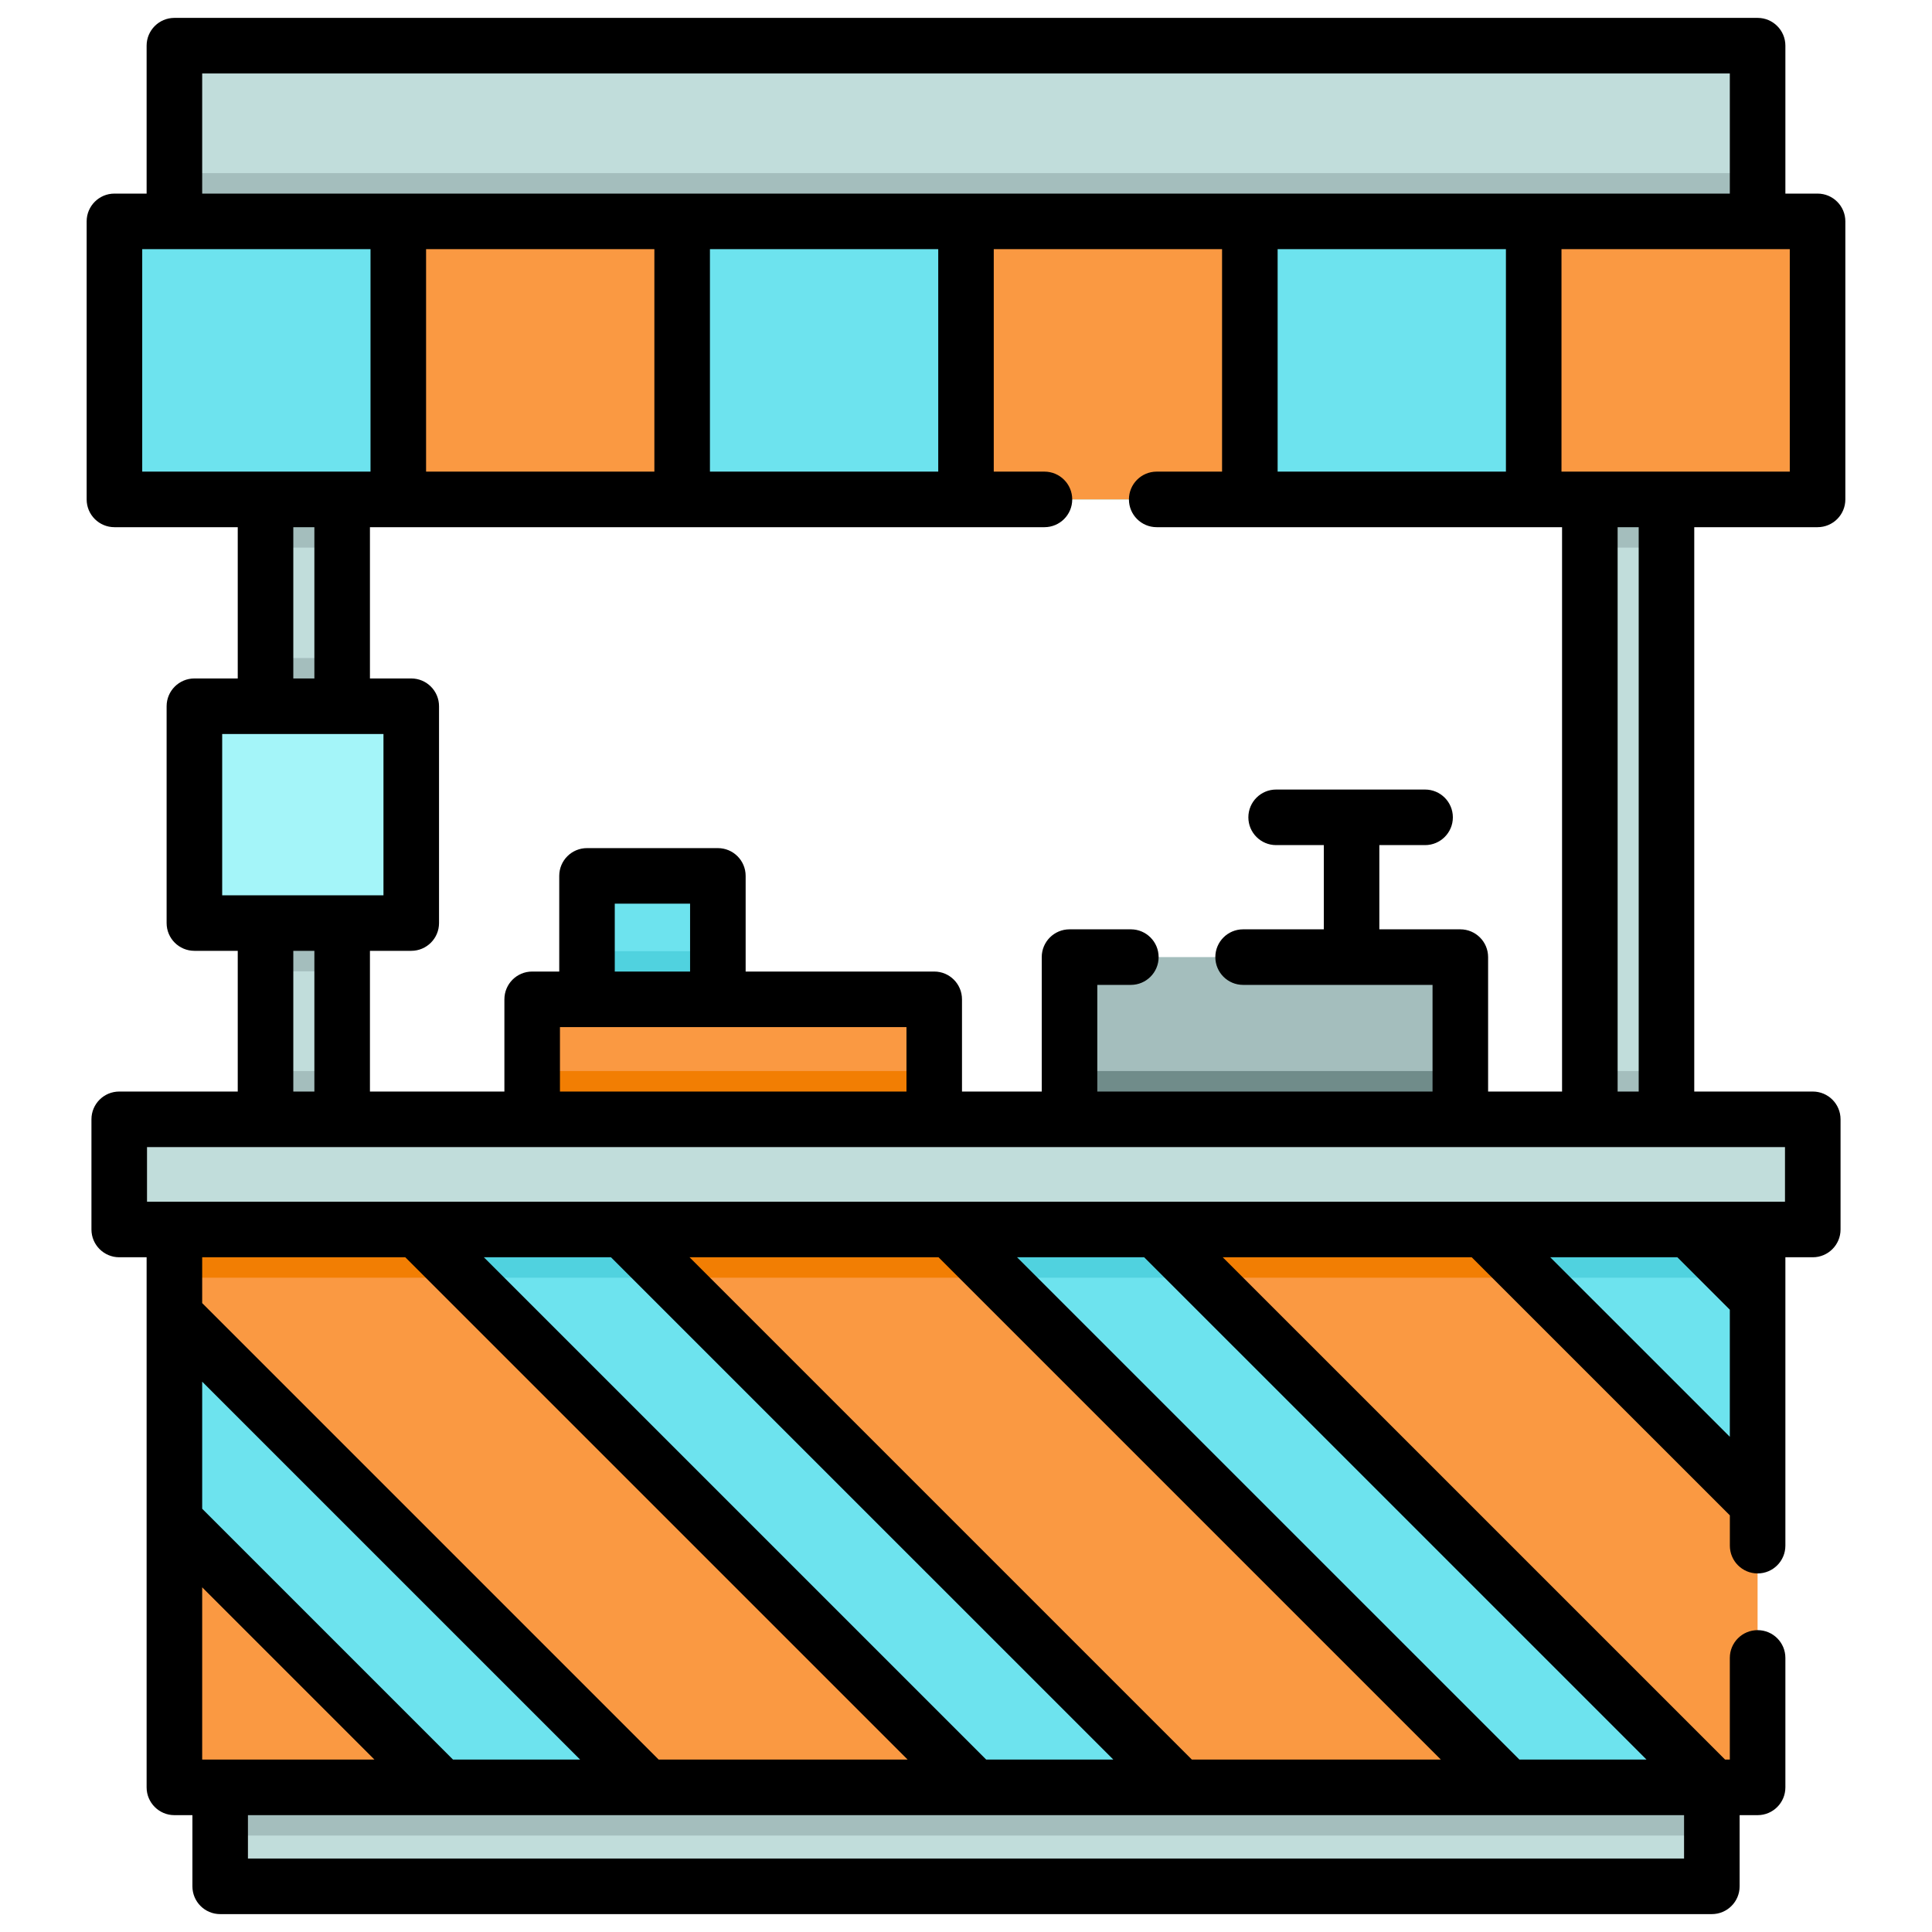 <svg width="54" height="54" viewBox="0 0 54 54" fill="none" xmlns="http://www.w3.org/2000/svg">
<g clip-path="url(#clip0_200_4549)">
<path d="M20.064 24.481H16.407V28.139H20.064V24.481Z" fill="#6DE3EE"/>
<path d="M20.064 26.586H16.407V28.139H20.064V26.586Z" fill="#50D2DF"/>
<path d="M26.112 27.932H14.874V31.935H26.112V27.932Z" fill="#FA9942"/>
<path d="M26.112 29.936H14.874V31.934H26.112V29.936Z" fill="#F27E03"/>
<path d="M47.846 49.405H6.154V52.724H47.846V49.405Z" fill="#C1DDDB"/>
<path d="M47.846 49.405H6.154V51.304H47.846V49.405Z" fill="#A4BEBD"/>
<path d="M40.816 26.751H29.893V31.726H40.816V26.751Z" fill="#A4BEBD"/>
<path d="M40.816 29.936H29.893V31.726H40.816V29.936Z" fill="#708C8A"/>
<path d="M49.125 33.1H4.875V49.958H49.125V33.1Z" fill="#FA9942"/>
<path d="M49.125 33.1H4.875V35.712H49.125V33.1Z" fill="#F27E03"/>
<path d="M18.089 49.958H12.341L4.875 42.492V36.743L18.089 49.958Z" fill="#6DE3EE"/>
<path d="M32.992 49.958H27.244L10.385 33.1H16.134L18.747 35.712L32.992 49.958Z" fill="#6DE3EE"/>
<path d="M18.747 35.712H12.998L10.385 33.1H16.134L18.747 35.712Z" fill="#50D2DF"/>
<path d="M47.895 49.958H42.147L27.901 35.712L25.289 33.1H31.037L33.65 35.712L47.895 49.958Z" fill="#6DE3EE"/>
<path d="M31.037 33.1L33.65 35.712H27.901L25.289 33.1H31.037Z" fill="#50D2DF"/>
<path d="M49.125 36.285V42.033L40.192 33.1H45.94L48.553 35.712L49.125 36.285Z" fill="#6DE3EE"/>
<path d="M48.553 35.712H42.804L40.192 33.1H45.94L48.553 35.712Z" fill="#50D2DF"/>
<path d="M9.564 12.94H7.421V32.55H9.564V12.94Z" fill="#C1DDDB"/>
<path d="M9.564 12.94H7.421V15.306H9.564V12.94Z" fill="#A4BEBD"/>
<path d="M9.564 29.936H7.421V32.549H9.564V29.936Z" fill="#A4BEBD"/>
<path d="M9.564 18.392H7.421V27.148H9.564V18.392Z" fill="#A4BEBD"/>
<path d="M46.579 12.94H44.436V32.55H46.579V12.94Z" fill="#C1DDDB"/>
<path d="M46.579 12.94H44.436V15.306H46.579V12.94Z" fill="#A4BEBD"/>
<path d="M46.579 29.936H44.436V32.549H46.579V29.936Z" fill="#A4BEBD"/>
<path d="M49.125 1.276H4.875V7.821H49.125V1.276Z" fill="#C1DDDB"/>
<path d="M49.125 4.839H4.875V7.821H49.125V4.839Z" fill="#A4BEBD"/>
<path d="M50.801 6.188H3.199V13.959H50.801V6.188Z" fill="#6DE3EE"/>
<path d="M19.066 6.188H11.133V13.959H19.066V6.188Z" fill="#FA9942"/>
<path d="M34.934 6.188H27V13.959H34.934V6.188Z" fill="#FA9942"/>
<path d="M50.801 6.188H42.867V13.959H50.801V6.188Z" fill="#FA9942"/>
<path d="M50.667 31.285H3.333V34.364H50.667V31.285Z" fill="#C1DDDB"/>
<path d="M11.494 19.739H5.434V25.8H11.494V19.739Z" fill="#A4F5F9"/>
<path d="M50.801 14.735C51.23 14.735 51.578 14.388 51.578 13.959V6.187C51.578 5.759 51.23 5.411 50.801 5.411H49.902V1.276C49.902 0.848 49.554 0.5 49.125 0.5H4.875C4.446 0.5 4.098 0.848 4.098 1.276V5.411H3.199C2.77 5.411 2.422 5.759 2.422 6.187V13.959C2.422 14.388 2.77 14.735 3.199 14.735H6.645V18.963H5.434C5.005 18.963 4.657 19.311 4.657 19.739V25.8C4.657 26.229 5.005 26.576 5.434 26.576H6.645V30.509H3.333C2.904 30.509 2.556 30.856 2.556 31.285V34.364C2.556 34.793 2.904 35.141 3.333 35.141H4.098V49.958C4.098 50.386 4.446 50.734 4.874 50.734H5.378V52.724C5.378 53.152 5.725 53.5 6.154 53.5H47.846C48.275 53.5 48.623 53.152 48.623 52.724V50.734H49.126C49.555 50.734 49.902 50.386 49.902 49.958V46.339C49.902 45.91 49.555 45.563 49.126 45.563C48.697 45.563 48.349 45.91 48.349 46.339V49.181H48.217L34.176 35.141H41.135L48.35 42.355V43.201C48.35 43.63 48.697 43.978 49.126 43.978C49.555 43.978 49.902 43.63 49.902 43.201V35.141H50.668C51.096 35.141 51.444 34.793 51.444 34.364V31.285C51.444 30.856 51.096 30.509 50.668 30.509H47.355V14.735H50.801ZM50.025 13.182H43.644V6.964H50.025V13.182ZM41.593 30.509V26.751C41.593 26.323 41.245 25.975 40.816 25.975H38.553V23.621H39.831C40.26 23.621 40.608 23.273 40.608 22.845C40.608 22.416 40.26 22.068 39.831 22.068H35.668C35.239 22.068 34.892 22.416 34.892 22.845C34.892 23.273 35.239 23.621 35.668 23.621H37.001V25.975H34.745C34.316 25.975 33.969 26.323 33.969 26.751C33.969 27.18 34.316 27.528 34.745 27.528H40.04V30.509H30.67V27.528H31.608C32.036 27.528 32.384 27.18 32.384 26.751C32.384 26.323 32.036 25.975 31.608 25.975H29.893C29.465 25.975 29.117 26.323 29.117 26.751V30.509H26.888V27.932C26.888 27.503 26.541 27.155 26.112 27.155H20.841V24.481C20.841 24.052 20.493 23.705 20.064 23.705H16.407C15.978 23.705 15.631 24.052 15.631 24.481V27.155H14.874C14.445 27.155 14.098 27.503 14.098 27.932V30.509H10.34V26.576H11.494C11.923 26.576 12.271 26.229 12.271 25.8V19.739C12.271 19.311 11.923 18.963 11.494 18.963H10.34V14.735H29.192C29.621 14.735 29.969 14.388 29.969 13.959C29.969 13.53 29.621 13.182 29.192 13.182H27.776V6.964H34.157V13.182H32.33C31.901 13.182 31.554 13.53 31.554 13.959C31.554 14.388 31.901 14.735 32.33 14.735H43.66V30.509L41.593 30.509ZM19.288 27.155H17.183V25.258H19.288V27.155ZM15.651 28.708H25.336V30.509H15.651V28.708ZM18.29 6.964V13.182H11.909V6.964H18.29ZM19.843 13.182V6.964H26.224V13.182L19.843 13.182ZM35.71 13.182V6.964H42.091V13.182L35.71 13.182ZM5.651 2.053H48.349V5.411H5.651V2.053ZM3.975 6.964H10.356V13.182H3.975V6.964ZM8.198 14.735H8.787V18.963H8.198V14.735ZM6.21 20.516H10.718V25.024H6.21V20.516ZM8.198 26.576H8.787V30.509H8.198V26.576ZM11.328 35.141L25.369 49.181H18.41L5.651 36.422V35.141H11.328ZM26.233 35.141C26.238 35.145 26.241 35.151 26.246 35.155L40.272 49.181H33.313L19.273 35.141H26.233ZM17.077 35.141L31.118 49.181H27.565L13.524 35.141H17.077ZM12.662 49.181L5.651 42.17V38.618L16.215 49.181H12.662ZM5.651 49.181V44.366L10.466 49.181H5.651ZM6.93 51.947V50.734H47.07V51.947H6.93ZM46.021 49.181H42.468L28.427 35.141H31.98L46.021 49.181ZM43.33 35.141H46.883L48.349 36.607V40.159L43.33 35.141ZM49.891 33.588H4.109V32.061H49.891V33.588ZM45.802 30.509H45.213V14.735H45.802V30.509Z" fill="black"/>
</g>
<defs>
<clipPath id="clip0_200_4549">
<rect width="53" height="53" fill="white" transform="translate(0.5 0.5)"/>
</clipPath>
</defs>
</svg>
